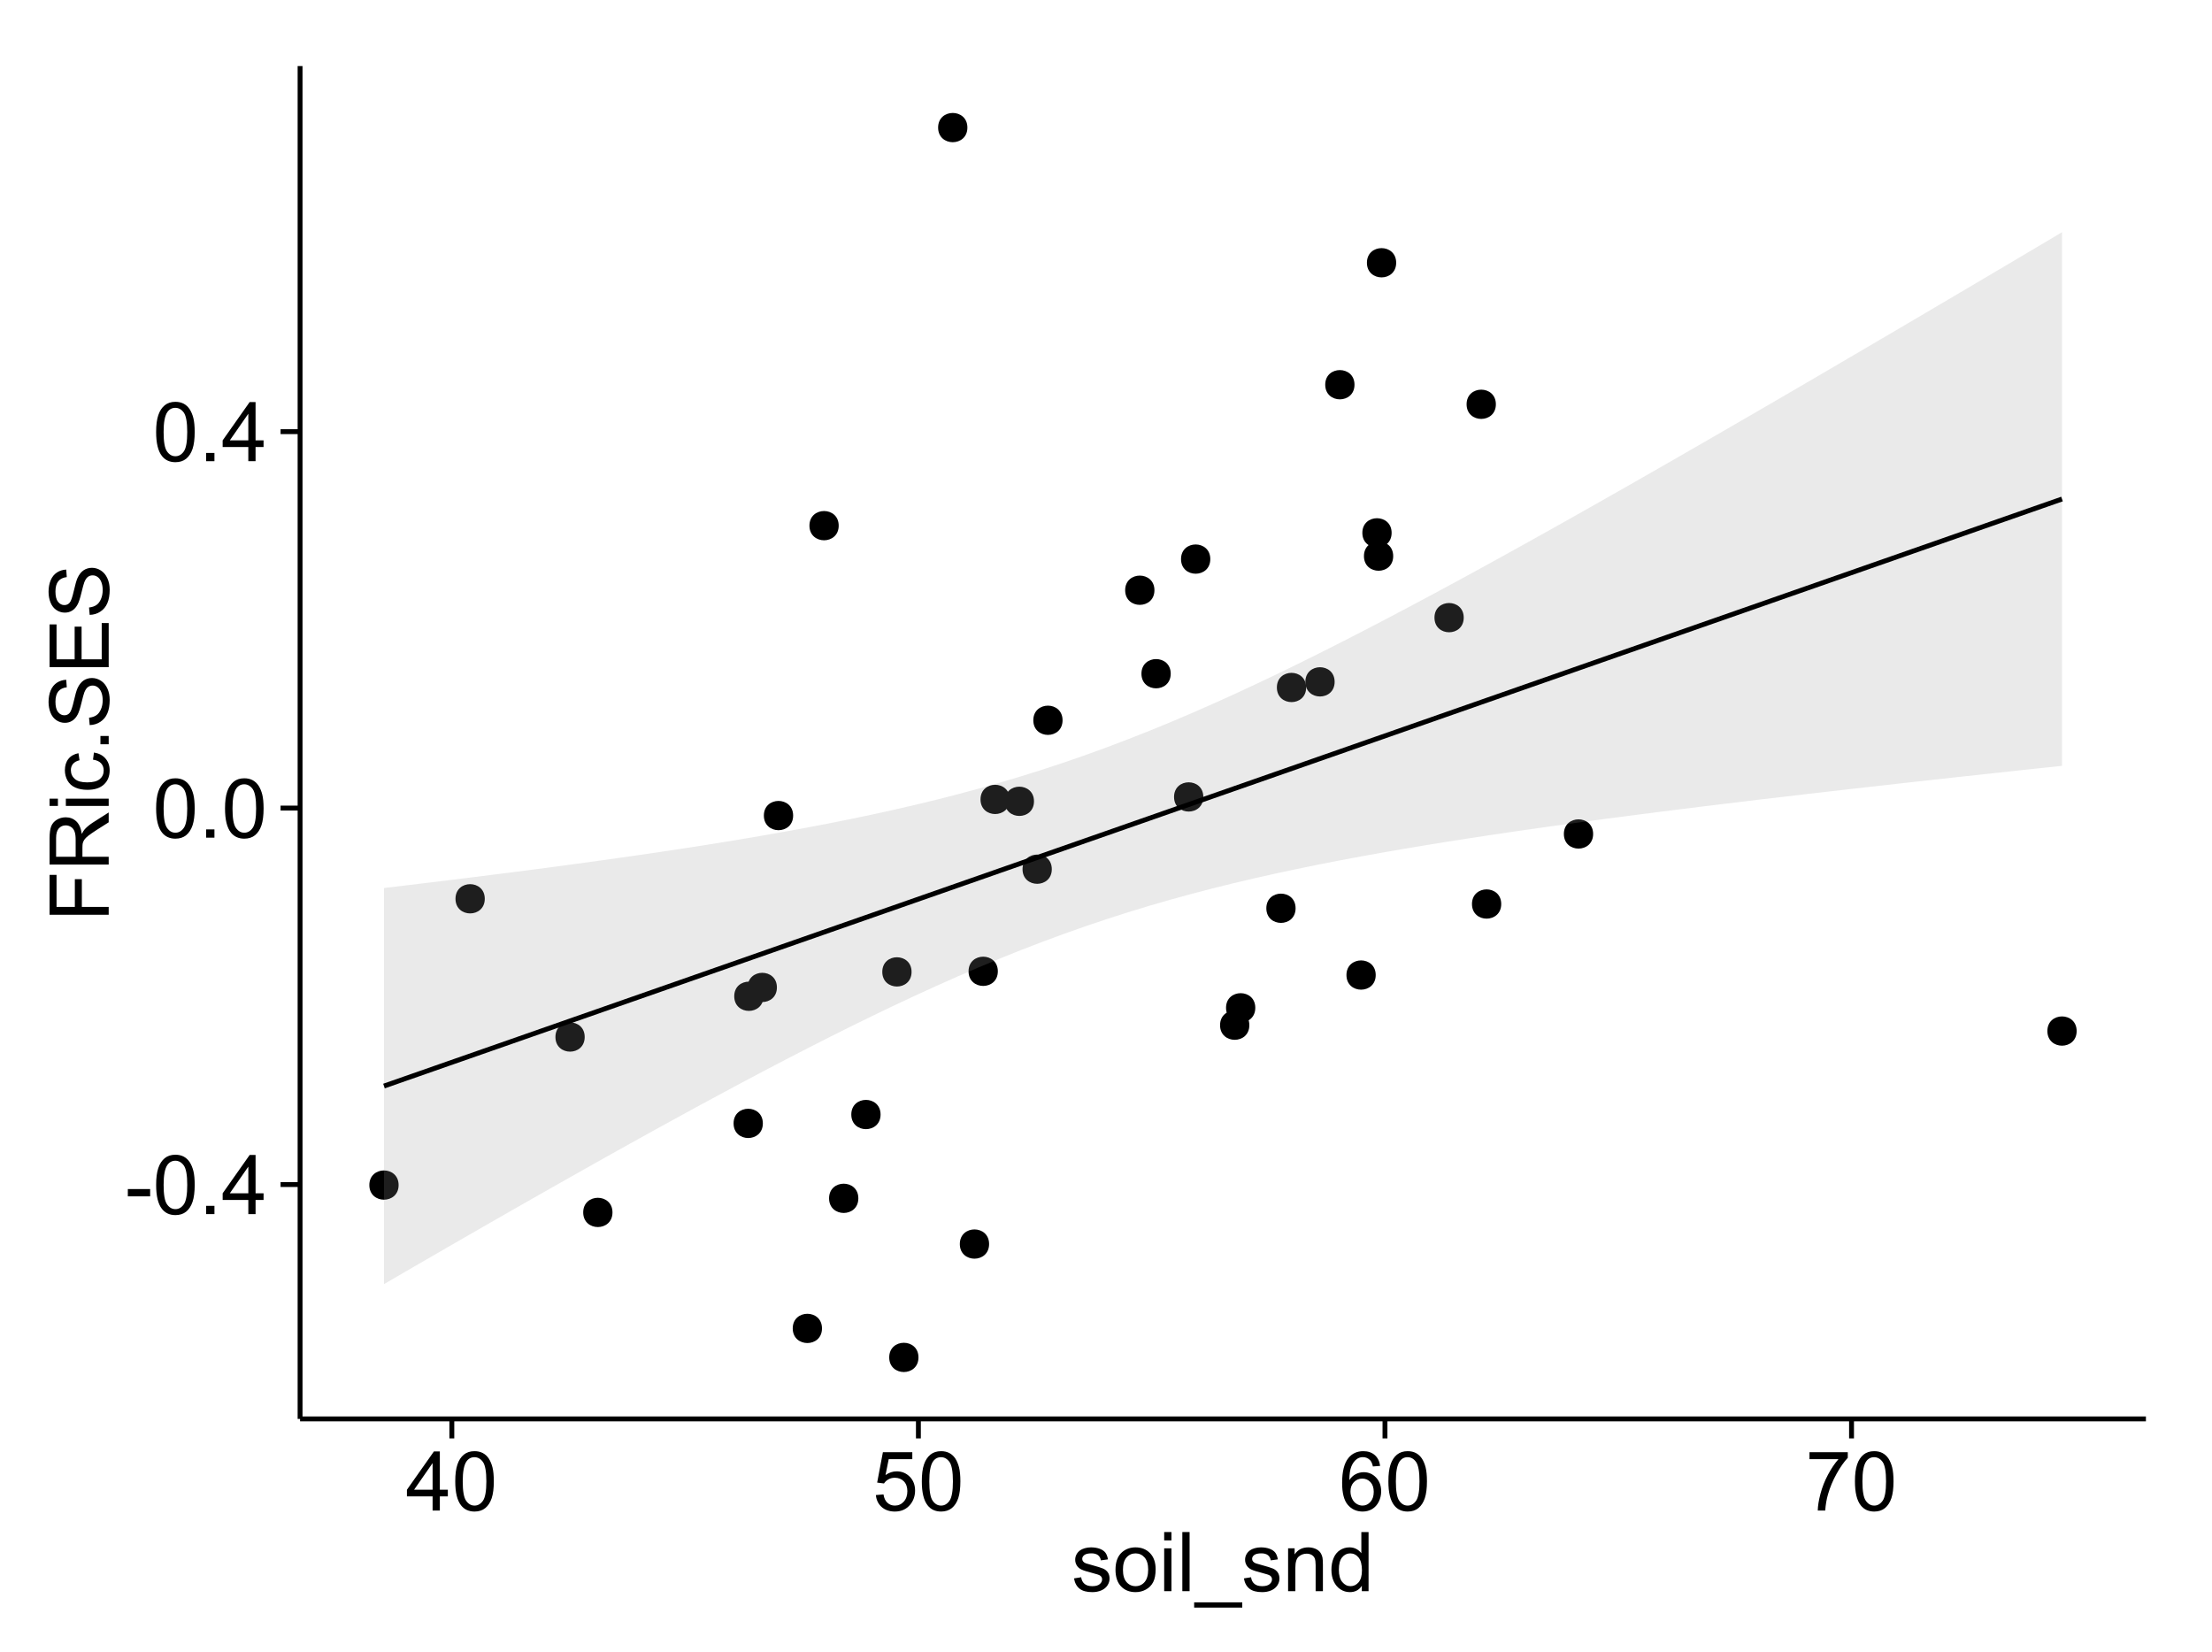 <?xml version="1.0" encoding="UTF-8"?>
<svg xmlns="http://www.w3.org/2000/svg" xmlns:xlink="http://www.w3.org/1999/xlink" width="482pt" height="360pt" viewBox="0 0 482 360" version="1.1">
<defs>
<g>
<symbol overflow="visible" id="glyph0-0">
<path style="stroke:none;" d="M 0.57 -3.867 L 0.57 -5.457 L 5.43 -5.457 L 5.43 -3.867 Z M 0.57 -3.867 "/>
</symbol>
<symbol overflow="visible" id="glyph0-1">
<path style="stroke:none;" d="M 0.746 -6.355 C 0.742 -7.875 0.898 -9.102 1.215 -10.031 C 1.527 -10.961 1.996 -11.676 2.613 -12.18 C 3.23 -12.684 4.008 -12.938 4.949 -12.938 C 5.637 -12.938 6.242 -12.797 6.766 -12.52 C 7.285 -12.238 7.715 -11.836 8.059 -11.316 C 8.395 -10.789 8.664 -10.152 8.859 -9.398 C 9.051 -8.645 9.145 -7.629 9.148 -6.355 C 9.145 -4.84 8.992 -3.617 8.684 -2.691 C 8.371 -1.762 7.906 -1.047 7.289 -0.539 C 6.672 -0.035 5.891 0.215 4.949 0.219 C 3.703 0.215 2.727 -0.227 2.023 -1.117 C 1.168 -2.188 0.742 -3.934 0.746 -6.355 Z M 2.375 -6.355 C 2.371 -4.234 2.621 -2.824 3.117 -2.129 C 3.609 -1.426 4.219 -1.078 4.949 -1.082 C 5.672 -1.078 6.281 -1.43 6.781 -2.137 C 7.273 -2.836 7.523 -4.242 7.523 -6.355 C 7.523 -8.473 7.273 -9.883 6.781 -10.582 C 6.281 -11.277 5.664 -11.625 4.93 -11.629 C 4.199 -11.625 3.621 -11.316 3.191 -10.703 C 2.645 -9.918 2.371 -8.469 2.375 -6.355 Z M 2.375 -6.355 "/>
</symbol>
<symbol overflow="visible" id="glyph0-2">
<path style="stroke:none;" d="M 1.633 0 L 1.633 -1.801 L 3.438 -1.801 L 3.438 0 Z M 1.633 0 "/>
</symbol>
<symbol overflow="visible" id="glyph0-3">
<path style="stroke:none;" d="M 5.82 0 L 5.82 -3.086 L 0.227 -3.086 L 0.227 -4.535 L 6.109 -12.883 L 7.398 -12.883 L 7.398 -4.535 L 9.141 -4.535 L 9.141 -3.086 L 7.398 -3.086 L 7.398 0 Z M 5.82 -4.535 L 5.82 -10.344 L 1.785 -4.535 Z M 5.82 -4.535 "/>
</symbol>
<symbol overflow="visible" id="glyph0-4">
<path style="stroke:none;" d="M 0.746 -3.375 L 2.406 -3.516 C 2.527 -2.707 2.812 -2.098 3.266 -1.691 C 3.711 -1.281 4.254 -1.078 4.887 -1.082 C 5.648 -1.078 6.293 -1.363 6.82 -1.941 C 7.344 -2.512 7.605 -3.273 7.609 -4.227 C 7.605 -5.125 7.352 -5.84 6.848 -6.363 C 6.34 -6.883 5.676 -7.141 4.859 -7.145 C 4.344 -7.141 3.887 -7.027 3.48 -6.797 C 3.07 -6.566 2.746 -6.266 2.516 -5.898 L 1.027 -6.09 L 2.277 -12.711 L 8.684 -12.711 L 8.684 -11.195 L 3.543 -11.195 L 2.848 -7.734 C 3.621 -8.273 4.43 -8.543 5.281 -8.543 C 6.402 -8.543 7.352 -8.152 8.129 -7.371 C 8.898 -6.59 9.285 -5.586 9.289 -4.367 C 9.285 -3.195 8.945 -2.188 8.27 -1.344 C 7.441 -0.301 6.316 0.215 4.887 0.219 C 3.715 0.215 2.758 -0.109 2.016 -0.766 C 1.273 -1.418 0.848 -2.289 0.746 -3.375 Z M 0.746 -3.375 "/>
</symbol>
<symbol overflow="visible" id="glyph0-5">
<path style="stroke:none;" d="M 8.957 -9.73 L 7.383 -9.605 C 7.242 -10.223 7.043 -10.676 6.785 -10.961 C 6.355 -11.41 5.828 -11.637 5.203 -11.637 C 4.695 -11.637 4.25 -11.496 3.875 -11.215 C 3.375 -10.852 2.984 -10.32 2.695 -9.625 C 2.406 -8.926 2.258 -7.934 2.25 -6.645 C 2.629 -7.223 3.094 -7.652 3.645 -7.938 C 4.195 -8.215 4.773 -8.355 5.379 -8.359 C 6.434 -8.355 7.328 -7.969 8.07 -7.195 C 8.809 -6.418 9.18 -5.414 9.184 -4.184 C 9.18 -3.371 9.008 -2.617 8.66 -1.926 C 8.312 -1.23 7.832 -0.699 7.227 -0.332 C 6.613 0.035 5.922 0.215 5.148 0.219 C 3.828 0.215 2.754 -0.266 1.922 -1.234 C 1.09 -2.199 0.672 -3.797 0.676 -6.031 C 0.672 -8.516 1.133 -10.328 2.055 -11.461 C 2.855 -12.445 3.938 -12.938 5.301 -12.938 C 6.312 -12.938 7.141 -12.652 7.789 -12.086 C 8.434 -11.516 8.824 -10.73 8.957 -9.73 Z M 2.496 -4.176 C 2.496 -3.629 2.609 -3.105 2.844 -2.609 C 3.07 -2.109 3.395 -1.73 3.812 -1.473 C 4.227 -1.207 4.664 -1.078 5.125 -1.082 C 5.789 -1.078 6.363 -1.348 6.844 -1.891 C 7.324 -2.426 7.562 -3.156 7.566 -4.086 C 7.562 -4.973 7.328 -5.676 6.855 -6.191 C 6.379 -6.703 5.781 -6.961 5.062 -6.961 C 4.348 -6.961 3.738 -6.703 3.242 -6.191 C 2.742 -5.676 2.496 -5.004 2.496 -4.176 Z M 2.496 -4.176 "/>
</symbol>
<symbol overflow="visible" id="glyph0-6">
<path style="stroke:none;" d="M 0.852 -11.195 L 0.852 -12.719 L 9.195 -12.719 L 9.195 -11.488 C 8.367 -10.613 7.555 -9.453 6.754 -8.008 C 5.945 -6.559 5.324 -5.07 4.887 -3.543 C 4.57 -2.461 4.367 -1.281 4.281 0 L 2.656 0 C 2.668 -1.012 2.867 -2.234 3.25 -3.672 C 3.629 -5.105 4.176 -6.492 4.891 -7.828 C 5.602 -9.16 6.359 -10.281 7.164 -11.195 Z M 0.852 -11.195 "/>
</symbol>
<symbol overflow="visible" id="glyph0-7">
<path style="stroke:none;" d="M 0.555 -2.785 L 2.117 -3.031 C 2.203 -2.402 2.449 -1.922 2.852 -1.59 C 3.25 -1.254 3.812 -1.09 4.535 -1.09 C 5.262 -1.09 5.801 -1.234 6.152 -1.531 C 6.504 -1.824 6.68 -2.172 6.68 -2.574 C 6.68 -2.926 6.523 -3.207 6.215 -3.418 C 5.996 -3.555 5.457 -3.734 4.598 -3.953 C 3.434 -4.246 2.629 -4.5 2.184 -4.715 C 1.734 -4.926 1.395 -5.223 1.164 -5.602 C 0.93 -5.98 0.812 -6.398 0.816 -6.855 C 0.812 -7.27 0.91 -7.652 1.102 -8.012 C 1.293 -8.363 1.551 -8.66 1.883 -8.895 C 2.125 -9.074 2.461 -9.227 2.887 -9.355 C 3.309 -9.48 3.766 -9.543 4.254 -9.547 C 4.984 -9.543 5.625 -9.438 6.184 -9.23 C 6.734 -9.016 7.145 -8.73 7.41 -8.371 C 7.672 -8.008 7.852 -7.527 7.953 -6.926 L 6.406 -6.715 C 6.332 -7.195 6.129 -7.57 5.793 -7.84 C 5.453 -8.105 4.977 -8.238 4.367 -8.242 C 3.637 -8.238 3.121 -8.117 2.812 -7.883 C 2.5 -7.641 2.344 -7.359 2.348 -7.039 C 2.344 -6.832 2.406 -6.648 2.539 -6.484 C 2.664 -6.312 2.867 -6.172 3.148 -6.062 C 3.301 -6.004 3.766 -5.871 4.543 -5.66 C 5.66 -5.359 6.441 -5.113 6.887 -4.926 C 7.324 -4.734 7.672 -4.457 7.926 -4.094 C 8.176 -3.73 8.301 -3.281 8.305 -2.742 C 8.301 -2.215 8.148 -1.719 7.844 -1.254 C 7.535 -0.785 7.09 -0.422 6.512 -0.172 C 5.926 0.086 5.27 0.211 4.543 0.211 C 3.328 0.211 2.406 -0.039 1.77 -0.543 C 1.133 -1.047 0.727 -1.793 0.555 -2.785 Z M 0.555 -2.785 "/>
</symbol>
<symbol overflow="visible" id="glyph0-8">
<path style="stroke:none;" d="M 0.598 -4.668 C 0.598 -6.391 1.078 -7.672 2.039 -8.508 C 2.84 -9.199 3.816 -9.543 4.977 -9.547 C 6.254 -9.543 7.305 -9.125 8.121 -8.285 C 8.934 -7.441 9.34 -6.277 9.344 -4.797 C 9.34 -3.594 9.16 -2.648 8.801 -1.961 C 8.441 -1.27 7.914 -0.734 7.227 -0.359 C 6.535 0.023 5.785 0.211 4.977 0.211 C 3.664 0.211 2.609 -0.207 1.805 -1.047 C 1 -1.883 0.598 -3.09 0.598 -4.668 Z M 2.223 -4.668 C 2.219 -3.469 2.48 -2.574 3.004 -1.98 C 3.523 -1.387 4.18 -1.09 4.977 -1.09 C 5.758 -1.09 6.41 -1.387 6.934 -1.984 C 7.453 -2.582 7.715 -3.492 7.719 -4.719 C 7.715 -5.871 7.453 -6.746 6.93 -7.344 C 6.402 -7.934 5.75 -8.23 4.977 -8.234 C 4.18 -8.23 3.523 -7.938 3.004 -7.348 C 2.48 -6.754 2.219 -5.859 2.223 -4.668 Z M 2.223 -4.668 "/>
</symbol>
<symbol overflow="visible" id="glyph0-9">
<path style="stroke:none;" d="M 1.195 -11.066 L 1.195 -12.883 L 2.777 -12.883 L 2.777 -11.066 Z M 1.195 0 L 1.195 -9.336 L 2.777 -9.336 L 2.777 0 Z M 1.195 0 "/>
</symbol>
<symbol overflow="visible" id="glyph0-10">
<path style="stroke:none;" d="M 1.152 0 L 1.152 -12.883 L 2.734 -12.883 L 2.734 0 Z M 1.152 0 "/>
</symbol>
<symbol overflow="visible" id="glyph0-11">
<path style="stroke:none;" d="M -0.273 3.578 L -0.273 2.434 L 10.211 2.434 L 10.211 3.578 Z M -0.273 3.578 "/>
</symbol>
<symbol overflow="visible" id="glyph0-12">
<path style="stroke:none;" d="M 1.188 0 L 1.188 -9.336 L 2.609 -9.336 L 2.609 -8.008 C 3.293 -9.031 4.285 -9.543 5.582 -9.547 C 6.141 -9.543 6.656 -9.441 7.133 -9.242 C 7.602 -9.035 7.957 -8.77 8.191 -8.445 C 8.426 -8.113 8.59 -7.727 8.684 -7.277 C 8.742 -6.98 8.77 -6.465 8.773 -5.738 L 8.773 0 L 7.188 0 L 7.188 -5.68 C 7.184 -6.32 7.121 -6.801 7.004 -7.121 C 6.879 -7.438 6.66 -7.695 6.348 -7.887 C 6.031 -8.074 5.664 -8.168 5.246 -8.172 C 4.566 -8.168 3.984 -7.953 3.5 -7.531 C 3.008 -7.102 2.766 -6.293 2.77 -5.098 L 2.77 0 Z M 1.188 0 "/>
</symbol>
<symbol overflow="visible" id="glyph0-13">
<path style="stroke:none;" d="M 7.242 0 L 7.242 -1.18 C 6.648 -0.25 5.777 0.211 4.633 0.211 C 3.887 0.211 3.203 0.008 2.578 -0.402 C 1.953 -0.812 1.469 -1.387 1.129 -2.121 C 0.785 -2.855 0.613 -3.699 0.617 -4.656 C 0.613 -5.586 0.77 -6.43 1.082 -7.191 C 1.391 -7.949 1.855 -8.531 2.477 -8.938 C 3.098 -9.34 3.793 -9.543 4.562 -9.547 C 5.121 -9.543 5.621 -9.426 6.062 -9.188 C 6.5 -8.949 6.859 -8.641 7.137 -8.262 L 7.137 -12.883 L 8.711 -12.883 L 8.711 0 Z M 2.242 -4.656 C 2.238 -3.461 2.488 -2.566 2.996 -1.977 C 3.496 -1.383 4.094 -1.09 4.781 -1.09 C 5.473 -1.09 6.059 -1.371 6.543 -1.938 C 7.023 -2.5 7.266 -3.363 7.27 -4.527 C 7.266 -5.801 7.02 -6.738 6.531 -7.336 C 6.035 -7.934 5.43 -8.23 4.711 -8.234 C 4.008 -8.23 3.418 -7.945 2.949 -7.371 C 2.473 -6.797 2.238 -5.891 2.242 -4.656 Z M 2.242 -4.656 "/>
</symbol>
<symbol overflow="visible" id="glyph1-0">
<path style="stroke:none;" d="M 0 -1.477 L -12.883 -1.477 L -12.883 -10.168 L -11.363 -10.168 L -11.363 -3.184 L -7.375 -3.184 L -7.375 -9.227 L -5.852 -9.227 L -5.852 -3.184 L 0 -3.18 Z M 0 -1.477 "/>
</symbol>
<symbol overflow="visible" id="glyph1-1">
<path style="stroke:none;" d="M 0 -1.414 L -12.883 -1.414 L -12.883 -7.129 C -12.879 -8.273 -12.762 -9.145 -12.535 -9.746 C -12.301 -10.34 -11.895 -10.82 -11.312 -11.18 C -10.723 -11.535 -10.074 -11.711 -9.367 -11.715 C -8.449 -11.711 -7.68 -11.418 -7.055 -10.828 C -6.43 -10.234 -6.031 -9.32 -5.863 -8.086 C -5.641 -8.535 -5.426 -8.875 -5.219 -9.113 C -4.762 -9.605 -4.191 -10.078 -3.508 -10.531 L 0 -12.77 L 0 -10.625 L -2.68 -8.922 C -3.449 -8.418 -4.043 -8.008 -4.453 -7.688 C -4.863 -7.367 -5.148 -7.078 -5.316 -6.824 C -5.477 -6.566 -5.594 -6.309 -5.66 -6.047 C -5.699 -5.852 -5.719 -5.535 -5.723 -5.098 L -5.723 -3.121 L 0 -3.121 Z M -7.199 -3.121 L -7.199 -6.785 C -7.195 -7.562 -7.273 -8.172 -7.438 -8.613 C -7.594 -9.051 -7.852 -9.383 -8.211 -9.613 C -8.562 -9.84 -8.949 -9.953 -9.367 -9.957 C -9.973 -9.953 -10.473 -9.734 -10.871 -9.293 C -11.262 -8.852 -11.461 -8.152 -11.461 -7.199 L -11.461 -3.121 Z M -7.199 -3.121 "/>
</symbol>
<symbol overflow="visible" id="glyph1-2">
<path style="stroke:none;" d="M -11.066 -1.195 L -12.883 -1.195 L -12.883 -2.777 L -11.066 -2.777 Z M 0 -1.195 L -9.336 -1.195 L -9.336 -2.777 L 0 -2.777 Z M 0 -1.195 "/>
</symbol>
<symbol overflow="visible" id="glyph1-3">
<path style="stroke:none;" d="M -3.418 -7.277 L -3.215 -8.832 C -2.141 -8.66 -1.301 -8.227 -0.699 -7.527 C -0.09 -6.824 0.211 -5.965 0.211 -4.949 C 0.211 -3.668 -0.203 -2.641 -1.039 -1.867 C -1.871 -1.09 -3.07 -0.703 -4.633 -0.703 C -5.637 -0.703 -6.52 -0.867 -7.277 -1.203 C -8.031 -1.535 -8.598 -2.047 -8.977 -2.73 C -9.355 -3.41 -9.543 -4.152 -9.547 -4.957 C -9.543 -5.969 -9.289 -6.797 -8.777 -7.441 C -8.262 -8.086 -7.531 -8.5 -6.59 -8.684 L -6.355 -7.145 C -6.98 -6.996 -7.453 -6.738 -7.77 -6.367 C -8.082 -5.992 -8.238 -5.543 -8.242 -5.02 C -8.238 -4.219 -7.953 -3.57 -7.387 -3.074 C -6.812 -2.574 -5.91 -2.324 -4.676 -2.328 C -3.422 -2.324 -2.508 -2.566 -1.941 -3.047 C -1.371 -3.527 -1.09 -4.152 -1.09 -4.93 C -1.09 -5.547 -1.277 -6.066 -1.66 -6.484 C -2.035 -6.898 -2.621 -7.164 -3.418 -7.277 Z M -3.418 -7.277 "/>
</symbol>
<symbol overflow="visible" id="glyph1-4">
<path style="stroke:none;" d="M 0 -1.633 L -1.801 -1.633 L -1.801 -3.438 L 0 -3.438 Z M 0 -1.633 "/>
</symbol>
<symbol overflow="visible" id="glyph1-5">
<path style="stroke:none;" d="M -4.141 -0.809 L -4.281 -2.418 C -3.633 -2.492 -3.102 -2.668 -2.691 -2.949 C -2.277 -3.223 -1.945 -3.656 -1.691 -4.246 C -1.434 -4.828 -1.305 -5.488 -1.309 -6.223 C -1.305 -6.871 -1.402 -7.445 -1.598 -7.945 C -1.789 -8.441 -2.055 -8.809 -2.395 -9.055 C -2.727 -9.297 -3.094 -9.422 -3.496 -9.422 C -3.898 -9.422 -4.25 -9.305 -4.555 -9.07 C -4.852 -8.836 -5.105 -8.449 -5.316 -7.91 C -5.449 -7.562 -5.66 -6.797 -5.945 -5.613 C -6.227 -4.43 -6.496 -3.602 -6.75 -3.129 C -7.07 -2.512 -7.469 -2.051 -7.949 -1.754 C -8.422 -1.449 -8.957 -1.301 -9.555 -1.301 C -10.203 -1.301 -10.812 -1.484 -11.379 -1.855 C -11.941 -2.223 -12.367 -2.762 -12.664 -3.473 C -12.953 -4.18 -13.102 -4.969 -13.105 -5.836 C -13.102 -6.789 -12.945 -7.629 -12.641 -8.363 C -12.328 -9.09 -11.879 -9.652 -11.285 -10.043 C -10.688 -10.434 -10.008 -10.645 -9.254 -10.68 L -9.133 -9.043 C -9.941 -8.953 -10.555 -8.656 -10.977 -8.152 C -11.391 -7.641 -11.602 -6.895 -11.602 -5.906 C -11.602 -4.875 -11.41 -4.121 -11.035 -3.652 C -10.652 -3.176 -10.199 -2.941 -9.668 -2.945 C -9.203 -2.941 -8.82 -3.109 -8.523 -3.445 C -8.223 -3.773 -7.918 -4.629 -7.605 -6.016 C -7.293 -7.398 -7.02 -8.348 -6.785 -8.867 C -6.438 -9.613 -5.996 -10.168 -5.469 -10.527 C -4.938 -10.883 -4.328 -11.062 -3.637 -11.066 C -2.949 -11.062 -2.305 -10.867 -1.699 -10.477 C -1.09 -10.082 -0.617 -9.516 -0.285 -8.781 C 0.051 -8.043 0.215 -7.215 0.219 -6.301 C 0.215 -5.133 0.051 -4.156 -0.289 -3.371 C -0.625 -2.578 -1.137 -1.961 -1.824 -1.516 C -2.504 -1.066 -3.277 -0.832 -4.141 -0.809 Z M -4.141 -0.809 "/>
</symbol>
<symbol overflow="visible" id="glyph1-6">
<path style="stroke:none;" d="M 0 -1.422 L -12.883 -1.426 L -12.883 -10.742 L -11.363 -10.742 L -11.363 -3.129 L -7.418 -3.129 L -7.418 -10.258 L -5.906 -10.258 L -5.906 -3.129 L -1.52 -3.129 L -1.52 -11.039 L 0 -11.039 Z M 0 -1.422 "/>
</symbol>
</g>
<clipPath id="clip1">
  <path d="M 65.387 14.398 L 468.598 14.398 L 468.598 310.164 L 65.387 310.164 Z M 65.387 14.398 "/>
</clipPath>
</defs>
<g id="surface4091">
<rect x="0" y="0" width="482" height="360" style="fill:rgb(100%,100%,100%);fill-opacity:1;stroke:none;"/>
<rect x="0" y="0" width="482" height="360" style="fill:rgb(100%,100%,100%);fill-opacity:1;stroke:none;"/>
<path style="fill:none;stroke-width:1.063;stroke-linecap:round;stroke-linejoin:round;stroke:rgb(100%,100%,100%);stroke-opacity:1;stroke-miterlimit:10;" d="M 0 360 L 482 360 L 482 0 L 0 0 Z M 0 360 "/>
<g clip-path="url(#clip1)" clip-rule="nonzero">
<path style=" stroke:none;fill-rule:nonzero;fill:rgb(100%,100%,100%);fill-opacity:1;" d="M 65.387 309.168 L 467.598 309.168 L 467.598 14.402 L 65.387 14.402 Z M 65.387 309.168 "/>
<path style=" stroke:none;fill-rule:nonzero;fill:rgb(0%,0%,0%);fill-opacity:1;" d="M 165.164 244.777 C 165.164 247.613 160.91 247.613 160.91 244.777 C 160.91 241.945 165.164 241.945 165.164 244.777 "/>
<path style=" stroke:none;fill-rule:nonzero;fill:rgb(0%,0%,0%);fill-opacity:1;" d="M 230.473 156.941 C 230.473 159.777 226.223 159.777 226.223 156.941 C 226.223 154.109 230.473 154.109 230.473 156.941 "/>
<path style=" stroke:none;fill-rule:nonzero;fill:rgb(0%,0%,0%);fill-opacity:1;" d="M 197.566 211.766 C 197.566 214.602 193.316 214.602 193.316 211.766 C 193.316 208.934 197.566 208.934 197.566 211.766 "/>
<path style=" stroke:none;fill-rule:nonzero;fill:rgb(0%,0%,0%);fill-opacity:1;" d="M 218.973 174.188 C 218.973 177.02 214.719 177.02 214.719 174.188 C 214.719 171.352 218.973 171.352 218.973 174.188 "/>
<path style=" stroke:none;fill-rule:nonzero;fill:rgb(0%,0%,0%);fill-opacity:1;" d="M 298.707 212.453 C 298.707 215.289 294.457 215.289 294.457 212.453 C 294.457 209.621 298.707 209.621 298.707 212.453 "/>
<path style=" stroke:none;fill-rule:nonzero;fill:rgb(0%,0%,0%);fill-opacity:1;" d="M 209.734 27.797 C 209.734 30.633 205.48 30.633 205.48 27.797 C 205.48 24.965 209.734 24.965 209.734 27.797 "/>
<path style=" stroke:none;fill-rule:nonzero;fill:rgb(0%,0%,0%);fill-opacity:1;" d="M 271.172 223.379 C 271.172 226.215 266.922 226.215 266.922 223.379 C 266.922 220.547 271.172 220.547 271.172 223.379 "/>
<path style=" stroke:none;fill-rule:nonzero;fill:rgb(0%,0%,0%);fill-opacity:1;" d="M 126.344 225.957 C 126.344 228.793 122.094 228.793 122.094 225.957 C 122.094 223.121 126.344 223.121 126.344 225.957 "/>
<path style=" stroke:none;fill-rule:nonzero;fill:rgb(0%,0%,0%);fill-opacity:1;" d="M 165.309 217.078 C 165.309 219.914 161.055 219.914 161.055 217.078 C 161.055 214.246 165.309 214.246 165.309 217.078 "/>
<path style=" stroke:none;fill-rule:nonzero;fill:rgb(0%,0%,0%);fill-opacity:1;" d="M 216.367 211.641 C 216.367 214.473 212.113 214.473 212.113 211.641 C 212.113 208.805 216.367 208.805 216.367 211.641 "/>
<path style=" stroke:none;fill-rule:nonzero;fill:rgb(0%,0%,0%);fill-opacity:1;" d="M 85.797 258.219 C 85.797 261.055 81.543 261.055 81.543 258.219 C 81.543 255.383 85.797 255.383 85.797 258.219 "/>
<path style=" stroke:none;fill-rule:nonzero;fill:rgb(0%,0%,0%);fill-opacity:1;" d="M 104.57 195.84 C 104.57 198.672 100.316 198.672 100.316 195.84 C 100.316 193.004 104.57 193.004 104.57 195.84 "/>
<path style=" stroke:none;fill-rule:nonzero;fill:rgb(0%,0%,0%);fill-opacity:1;" d="M 283.551 149.797 C 283.551 152.629 279.297 152.629 279.297 149.797 C 279.297 146.961 283.551 146.961 283.551 149.797 "/>
<path style=" stroke:none;fill-rule:nonzero;fill:rgb(0%,0%,0%);fill-opacity:1;" d="M 224.242 174.598 C 224.242 177.434 219.992 177.434 219.992 174.598 C 219.992 171.766 224.242 171.766 224.242 174.598 "/>
<path style=" stroke:none;fill-rule:nonzero;fill:rgb(0%,0%,0%);fill-opacity:1;" d="M 250.488 128.605 C 250.488 131.441 246.238 131.441 246.238 128.605 C 246.238 125.773 250.488 125.773 250.488 128.605 "/>
<path style=" stroke:none;fill-rule:nonzero;fill:rgb(0%,0%,0%);fill-opacity:1;" d="M 302.52 121.172 C 302.52 124.008 298.27 124.008 298.27 121.172 C 298.27 118.34 302.52 118.34 302.52 121.172 "/>
<path style=" stroke:none;fill-rule:nonzero;fill:rgb(0%,0%,0%);fill-opacity:1;" d="M 281.25 197.906 C 281.25 200.738 277 200.738 277 197.906 C 277 195.07 281.25 195.07 281.25 197.906 "/>
<path style=" stroke:none;fill-rule:nonzero;fill:rgb(0%,0%,0%);fill-opacity:1;" d="M 228.129 189.391 C 228.129 192.223 223.875 192.223 223.875 189.391 C 223.875 186.555 228.129 186.555 228.129 189.391 "/>
<path style=" stroke:none;fill-rule:nonzero;fill:rgb(0%,0%,0%);fill-opacity:1;" d="M 346.086 181.715 C 346.086 184.551 341.832 184.551 341.832 181.715 C 341.832 178.883 346.086 178.883 346.086 181.715 "/>
<path style=" stroke:none;fill-rule:nonzero;fill:rgb(0%,0%,0%);fill-opacity:1;" d="M 171.766 177.703 C 171.766 180.539 167.512 180.539 167.512 177.703 C 167.512 174.867 171.766 174.867 171.766 177.703 "/>
<path style=" stroke:none;fill-rule:nonzero;fill:rgb(0%,0%,0%);fill-opacity:1;" d="M 302.176 116.102 C 302.176 118.938 297.926 118.938 297.926 116.102 C 297.926 113.266 302.176 113.266 302.176 116.102 "/>
<path style=" stroke:none;fill-rule:nonzero;fill:rgb(0%,0%,0%);fill-opacity:1;" d="M 199.074 295.77 C 199.074 298.602 194.824 298.602 194.824 295.77 C 194.824 292.934 199.074 292.934 199.074 295.77 "/>
<path style=" stroke:none;fill-rule:nonzero;fill:rgb(0%,0%,0%);fill-opacity:1;" d="M 294.086 83.824 C 294.086 86.66 289.832 86.66 289.832 83.824 C 289.832 80.988 294.086 80.988 294.086 83.824 "/>
<path style=" stroke:none;fill-rule:nonzero;fill:rgb(0%,0%,0%);fill-opacity:1;" d="M 261.145 173.648 C 261.145 176.48 256.891 176.48 256.891 173.648 C 256.891 170.812 261.145 170.812 261.145 173.648 "/>
<path style=" stroke:none;fill-rule:nonzero;fill:rgb(0%,0%,0%);fill-opacity:1;" d="M 178.051 289.449 C 178.051 292.285 173.801 292.285 173.801 289.449 C 173.801 286.617 178.051 286.617 178.051 289.449 "/>
<path style=" stroke:none;fill-rule:nonzero;fill:rgb(0%,0%,0%);fill-opacity:1;" d="M 132.398 264.176 C 132.398 267.012 128.145 267.012 128.145 264.176 C 128.145 261.344 132.398 261.344 132.398 264.176 "/>
<path style=" stroke:none;fill-rule:nonzero;fill:rgb(0%,0%,0%);fill-opacity:1;" d="M 289.758 148.57 C 289.758 151.406 285.504 151.406 285.504 148.57 C 285.504 145.738 289.758 145.738 289.758 148.57 "/>
<path style=" stroke:none;fill-rule:nonzero;fill:rgb(0%,0%,0%);fill-opacity:1;" d="M 190.816 242.844 C 190.816 245.68 186.562 245.68 186.562 242.844 C 186.562 240.012 190.816 240.012 190.816 242.844 "/>
<path style=" stroke:none;fill-rule:nonzero;fill:rgb(0%,0%,0%);fill-opacity:1;" d="M 262.664 121.824 C 262.664 124.66 258.414 124.66 258.414 121.824 C 258.414 118.988 262.664 118.988 262.664 121.824 "/>
<path style=" stroke:none;fill-rule:nonzero;fill:rgb(0%,0%,0%);fill-opacity:1;" d="M 303.168 57.254 C 303.168 60.09 298.918 60.09 298.918 57.254 C 298.918 54.418 303.168 54.418 303.168 57.254 "/>
<path style=" stroke:none;fill-rule:nonzero;fill:rgb(0%,0%,0%);fill-opacity:1;" d="M 185.969 261.105 C 185.969 263.941 181.719 263.941 181.719 261.105 C 181.719 258.27 185.969 258.27 185.969 261.105 "/>
<path style=" stroke:none;fill-rule:nonzero;fill:rgb(0%,0%,0%);fill-opacity:1;" d="M 214.465 271.07 C 214.465 273.902 210.215 273.902 210.215 271.07 C 210.215 268.234 214.465 268.234 214.465 271.07 "/>
<path style=" stroke:none;fill-rule:nonzero;fill:rgb(0%,0%,0%);fill-opacity:1;" d="M 272.469 219.594 C 272.469 222.43 268.219 222.43 268.219 219.594 C 268.219 216.758 272.469 216.758 272.469 219.594 "/>
<path style=" stroke:none;fill-rule:nonzero;fill:rgb(0%,0%,0%);fill-opacity:1;" d="M 326.059 196.98 C 326.059 199.816 321.809 199.816 321.809 196.98 C 321.809 194.145 326.059 194.145 326.059 196.98 "/>
<path style=" stroke:none;fill-rule:nonzero;fill:rgb(0%,0%,0%);fill-opacity:1;" d="M 451.445 224.656 C 451.445 227.492 447.191 227.492 447.191 224.656 C 447.191 221.824 451.445 221.824 451.445 224.656 "/>
<path style=" stroke:none;fill-rule:nonzero;fill:rgb(0%,0%,0%);fill-opacity:1;" d="M 324.891 88.09 C 324.891 90.926 320.637 90.926 320.637 88.09 C 320.637 85.258 324.891 85.258 324.891 88.09 "/>
<path style=" stroke:none;fill-rule:nonzero;fill:rgb(0%,0%,0%);fill-opacity:1;" d="M 181.691 114.535 C 181.691 117.371 177.441 117.371 177.441 114.535 C 177.441 111.703 181.691 111.703 181.691 114.535 "/>
<path style=" stroke:none;fill-rule:nonzero;fill:rgb(0%,0%,0%);fill-opacity:1;" d="M 254.035 146.793 C 254.035 149.629 249.785 149.629 249.785 146.793 C 249.785 143.957 254.035 143.957 254.035 146.793 "/>
<path style=" stroke:none;fill-rule:nonzero;fill:rgb(0%,0%,0%);fill-opacity:1;" d="M 317.887 134.578 C 317.887 137.414 313.637 137.414 313.637 134.578 C 313.637 131.746 317.887 131.746 317.887 134.578 "/>
<path style=" stroke:none;fill-rule:nonzero;fill:rgb(0%,0%,0%);fill-opacity:1;" d="M 168.227 215.152 C 168.227 217.988 163.977 217.988 163.977 215.152 C 163.977 212.316 168.227 212.316 168.227 215.152 "/>
<path style=" stroke:none;fill-rule:nonzero;fill:rgb(0%,0%,0%);fill-opacity:1;" d="M 166.227 244.777 C 166.227 249.031 159.848 249.031 159.848 244.777 C 159.848 240.527 166.227 240.527 166.227 244.777 "/>
<path style=" stroke:none;fill-rule:nonzero;fill:rgb(0%,0%,0%);fill-opacity:1;" d="M 231.535 156.941 C 231.535 161.195 225.16 161.195 225.16 156.941 C 225.16 152.691 231.535 152.691 231.535 156.941 "/>
<path style=" stroke:none;fill-rule:nonzero;fill:rgb(0%,0%,0%);fill-opacity:1;" d="M 198.633 211.766 C 198.633 216.02 192.254 216.02 192.254 211.766 C 192.254 207.516 198.633 207.516 198.633 211.766 "/>
<path style=" stroke:none;fill-rule:nonzero;fill:rgb(0%,0%,0%);fill-opacity:1;" d="M 220.035 174.188 C 220.035 178.438 213.656 178.438 213.656 174.188 C 213.656 169.934 220.035 169.934 220.035 174.188 "/>
<path style=" stroke:none;fill-rule:nonzero;fill:rgb(0%,0%,0%);fill-opacity:1;" d="M 299.77 212.453 C 299.77 216.707 293.395 216.707 293.395 212.453 C 293.395 208.203 299.77 208.203 299.77 212.453 "/>
<path style=" stroke:none;fill-rule:nonzero;fill:rgb(0%,0%,0%);fill-opacity:1;" d="M 210.797 27.797 C 210.797 32.051 204.418 32.051 204.418 27.797 C 204.418 23.547 210.797 23.547 210.797 27.797 "/>
<path style=" stroke:none;fill-rule:nonzero;fill:rgb(0%,0%,0%);fill-opacity:1;" d="M 272.234 223.379 C 272.234 227.633 265.855 227.633 265.855 223.379 C 265.855 219.129 272.234 219.129 272.234 223.379 "/>
<path style=" stroke:none;fill-rule:nonzero;fill:rgb(0%,0%,0%);fill-opacity:1;" d="M 127.406 225.957 C 127.406 230.211 121.031 230.211 121.031 225.957 C 121.031 221.707 127.406 221.707 127.406 225.957 "/>
<path style=" stroke:none;fill-rule:nonzero;fill:rgb(0%,0%,0%);fill-opacity:1;" d="M 166.371 217.078 C 166.371 221.332 159.992 221.332 159.992 217.078 C 159.992 212.828 166.371 212.828 166.371 217.078 "/>
<path style=" stroke:none;fill-rule:nonzero;fill:rgb(0%,0%,0%);fill-opacity:1;" d="M 217.43 211.641 C 217.43 215.891 211.051 215.891 211.051 211.641 C 211.051 207.387 217.43 207.387 217.43 211.641 "/>
<path style=" stroke:none;fill-rule:nonzero;fill:rgb(0%,0%,0%);fill-opacity:1;" d="M 86.859 258.219 C 86.859 262.469 80.48 262.469 80.48 258.219 C 80.48 253.965 86.859 253.965 86.859 258.219 "/>
<path style=" stroke:none;fill-rule:nonzero;fill:rgb(0%,0%,0%);fill-opacity:1;" d="M 105.633 195.84 C 105.633 200.09 99.254 200.09 99.254 195.84 C 99.254 191.586 105.633 191.586 105.633 195.84 "/>
<path style=" stroke:none;fill-rule:nonzero;fill:rgb(0%,0%,0%);fill-opacity:1;" d="M 284.613 149.797 C 284.613 154.047 278.234 154.047 278.234 149.797 C 278.234 145.543 284.613 145.543 284.613 149.797 "/>
<path style=" stroke:none;fill-rule:nonzero;fill:rgb(0%,0%,0%);fill-opacity:1;" d="M 225.309 174.598 C 225.309 178.852 218.93 178.852 218.93 174.598 C 218.93 170.348 225.309 170.348 225.309 174.598 "/>
<path style=" stroke:none;fill-rule:nonzero;fill:rgb(0%,0%,0%);fill-opacity:1;" d="M 251.555 128.605 C 251.555 132.859 245.176 132.859 245.176 128.605 C 245.176 124.355 251.555 124.355 251.555 128.605 "/>
<path style=" stroke:none;fill-rule:nonzero;fill:rgb(0%,0%,0%);fill-opacity:1;" d="M 303.582 121.172 C 303.582 125.426 297.207 125.426 297.207 121.172 C 297.207 116.922 303.582 116.922 303.582 121.172 "/>
<path style=" stroke:none;fill-rule:nonzero;fill:rgb(0%,0%,0%);fill-opacity:1;" d="M 282.312 197.906 C 282.312 202.156 275.938 202.156 275.938 197.906 C 275.938 193.652 282.312 193.652 282.312 197.906 "/>
<path style=" stroke:none;fill-rule:nonzero;fill:rgb(0%,0%,0%);fill-opacity:1;" d="M 229.191 189.391 C 229.191 193.641 222.812 193.641 222.812 189.391 C 222.812 185.137 229.191 185.137 229.191 189.391 "/>
<path style=" stroke:none;fill-rule:nonzero;fill:rgb(0%,0%,0%);fill-opacity:1;" d="M 347.148 181.715 C 347.148 185.969 340.77 185.969 340.77 181.715 C 340.77 177.465 347.148 177.465 347.148 181.715 "/>
<path style=" stroke:none;fill-rule:nonzero;fill:rgb(0%,0%,0%);fill-opacity:1;" d="M 172.828 177.703 C 172.828 181.957 166.449 181.957 166.449 177.703 C 166.449 173.453 172.828 173.453 172.828 177.703 "/>
<path style=" stroke:none;fill-rule:nonzero;fill:rgb(0%,0%,0%);fill-opacity:1;" d="M 303.238 116.102 C 303.238 120.355 296.859 120.355 296.859 116.102 C 296.859 111.852 303.238 111.852 303.238 116.102 "/>
<path style=" stroke:none;fill-rule:nonzero;fill:rgb(0%,0%,0%);fill-opacity:1;" d="M 200.137 295.77 C 200.137 300.02 193.762 300.02 193.762 295.77 C 193.762 291.516 200.137 291.516 200.137 295.77 "/>
<path style=" stroke:none;fill-rule:nonzero;fill:rgb(0%,0%,0%);fill-opacity:1;" d="M 295.148 83.824 C 295.148 88.078 288.77 88.078 288.77 83.824 C 288.77 79.574 295.148 79.574 295.148 83.824 "/>
<path style=" stroke:none;fill-rule:nonzero;fill:rgb(0%,0%,0%);fill-opacity:1;" d="M 262.207 173.648 C 262.207 177.898 255.828 177.898 255.828 173.648 C 255.828 169.395 262.207 169.395 262.207 173.648 "/>
<path style=" stroke:none;fill-rule:nonzero;fill:rgb(0%,0%,0%);fill-opacity:1;" d="M 179.113 289.449 C 179.113 293.703 172.738 293.703 172.738 289.449 C 172.738 285.199 179.113 285.199 179.113 289.449 "/>
<path style=" stroke:none;fill-rule:nonzero;fill:rgb(0%,0%,0%);fill-opacity:1;" d="M 133.461 264.176 C 133.461 268.43 127.082 268.43 127.082 264.176 C 127.082 259.926 133.461 259.926 133.461 264.176 "/>
<path style=" stroke:none;fill-rule:nonzero;fill:rgb(0%,0%,0%);fill-opacity:1;" d="M 290.82 148.57 C 290.82 152.824 284.441 152.824 284.441 148.57 C 284.441 144.32 290.82 144.32 290.82 148.57 "/>
<path style=" stroke:none;fill-rule:nonzero;fill:rgb(0%,0%,0%);fill-opacity:1;" d="M 191.879 242.844 C 191.879 247.098 185.5 247.098 185.5 242.844 C 185.5 238.594 191.879 238.594 191.879 242.844 "/>
<path style=" stroke:none;fill-rule:nonzero;fill:rgb(0%,0%,0%);fill-opacity:1;" d="M 263.727 121.824 C 263.727 126.074 257.348 126.074 257.348 121.824 C 257.348 117.57 263.727 117.57 263.727 121.824 "/>
<path style=" stroke:none;fill-rule:nonzero;fill:rgb(0%,0%,0%);fill-opacity:1;" d="M 304.23 57.254 C 304.23 61.504 297.855 61.504 297.855 57.254 C 297.855 53 304.23 53 304.23 57.254 "/>
<path style=" stroke:none;fill-rule:nonzero;fill:rgb(0%,0%,0%);fill-opacity:1;" d="M 187.035 261.105 C 187.035 265.359 180.656 265.359 180.656 261.105 C 180.656 256.855 187.035 256.855 187.035 261.105 "/>
<path style=" stroke:none;fill-rule:nonzero;fill:rgb(0%,0%,0%);fill-opacity:1;" d="M 215.527 271.07 C 215.527 275.32 209.148 275.32 209.148 271.07 C 209.148 266.816 215.527 266.816 215.527 271.07 "/>
<path style=" stroke:none;fill-rule:nonzero;fill:rgb(0%,0%,0%);fill-opacity:1;" d="M 273.531 219.594 C 273.531 223.844 267.156 223.844 267.156 219.594 C 267.156 215.34 273.531 215.34 273.531 219.594 "/>
<path style=" stroke:none;fill-rule:nonzero;fill:rgb(0%,0%,0%);fill-opacity:1;" d="M 327.121 196.98 C 327.121 201.23 320.746 201.23 320.746 196.98 C 320.746 192.727 327.121 192.727 327.121 196.98 "/>
<path style=" stroke:none;fill-rule:nonzero;fill:rgb(0%,0%,0%);fill-opacity:1;" d="M 452.508 224.656 C 452.508 228.91 446.129 228.91 446.129 224.656 C 446.129 220.406 452.508 220.406 452.508 224.656 "/>
<path style=" stroke:none;fill-rule:nonzero;fill:rgb(0%,0%,0%);fill-opacity:1;" d="M 325.953 88.09 C 325.953 92.344 319.574 92.344 319.574 88.09 C 319.574 83.84 325.953 83.84 325.953 88.09 "/>
<path style=" stroke:none;fill-rule:nonzero;fill:rgb(0%,0%,0%);fill-opacity:1;" d="M 182.754 114.535 C 182.754 118.789 176.379 118.789 176.379 114.535 C 176.379 110.285 182.754 110.285 182.754 114.535 "/>
<path style=" stroke:none;fill-rule:nonzero;fill:rgb(0%,0%,0%);fill-opacity:1;" d="M 255.102 146.793 C 255.102 151.047 248.723 151.047 248.723 146.793 C 248.723 142.543 255.102 142.543 255.102 146.793 "/>
<path style=" stroke:none;fill-rule:nonzero;fill:rgb(0%,0%,0%);fill-opacity:1;" d="M 318.949 134.578 C 318.949 138.832 312.574 138.832 312.574 134.578 C 312.574 130.328 318.949 130.328 318.949 134.578 "/>
<path style=" stroke:none;fill-rule:nonzero;fill:rgb(0%,0%,0%);fill-opacity:1;" d="M 169.289 215.152 C 169.289 219.406 162.914 219.406 162.914 215.152 C 162.914 210.902 169.289 210.902 169.289 215.152 "/>
<path style=" stroke:none;fill-rule:nonzero;fill:rgb(60%,60%,60%);fill-opacity:0.2;" d="M 83.672 193.488 L 88.297 192.938 L 92.926 192.383 L 97.555 191.82 L 102.184 191.25 L 106.812 190.668 L 111.441 190.082 L 116.07 189.484 L 120.699 188.875 L 125.328 188.254 L 129.953 187.621 L 134.582 186.973 L 139.211 186.312 L 143.84 185.633 L 148.469 184.934 L 153.098 184.219 L 157.727 183.477 L 162.355 182.715 L 166.98 181.922 L 171.609 181.102 L 176.238 180.25 L 180.867 179.363 L 185.496 178.434 L 190.125 177.465 L 194.754 176.449 L 199.383 175.383 L 204.012 174.262 L 208.637 173.078 L 213.266 171.836 L 217.895 170.523 L 222.523 169.145 L 227.152 167.691 L 231.781 166.164 L 236.41 164.562 L 241.039 162.883 L 245.664 161.129 L 250.293 159.305 L 254.922 157.406 L 259.551 155.438 L 264.18 153.406 L 268.809 151.316 L 273.438 149.168 L 278.066 146.969 L 282.695 144.719 L 287.32 142.426 L 291.949 140.09 L 296.578 137.719 L 301.207 135.316 L 305.836 132.879 L 310.465 130.418 L 315.094 127.93 L 319.723 125.418 L 324.348 122.887 L 328.977 120.332 L 333.605 117.766 L 338.234 115.18 L 342.863 112.582 L 347.492 109.969 L 352.121 107.344 L 356.75 104.707 L 361.379 102.062 L 366.004 99.406 L 370.633 96.742 L 375.262 94.07 L 379.891 91.391 L 384.52 88.707 L 389.148 86.016 L 393.777 83.316 L 398.406 80.613 L 403.031 77.902 L 412.289 72.473 L 416.918 69.75 L 421.547 67.023 L 430.805 61.562 L 440.062 56.086 L 444.688 53.344 L 449.316 50.598 L 449.316 166.867 L 444.688 167.359 L 440.062 167.855 L 435.434 168.355 L 426.176 169.363 L 421.547 169.871 L 416.918 170.383 L 407.66 171.422 L 403.031 171.945 L 398.406 172.477 L 393.777 173.008 L 384.52 174.094 L 379.891 174.648 L 375.262 175.207 L 370.633 175.773 L 366.004 176.348 L 361.379 176.93 L 356.75 177.523 L 352.121 178.125 L 347.492 178.738 L 342.863 179.363 L 338.234 180.004 L 333.605 180.656 L 328.977 181.328 L 324.348 182.016 L 319.723 182.719 L 315.094 183.445 L 310.465 184.195 L 305.836 184.973 L 301.207 185.773 L 296.578 186.609 L 291.949 187.477 L 287.32 188.379 L 282.695 189.324 L 278.066 190.312 L 273.438 191.352 L 268.809 192.441 L 264.18 193.59 L 259.551 194.797 L 254.922 196.066 L 250.293 197.406 L 245.664 198.82 L 241.039 200.305 L 236.41 201.863 L 231.781 203.5 L 227.152 205.211 L 222.523 206.996 L 217.895 208.852 L 213.266 210.781 L 208.637 212.777 L 204.012 214.832 L 199.383 216.949 L 194.754 219.121 L 190.125 221.344 L 185.496 223.609 L 180.867 225.922 L 176.238 228.273 L 171.609 230.66 L 166.98 233.078 L 162.355 235.523 L 157.727 238 L 153.098 240.496 L 148.469 243.02 L 143.84 245.559 L 139.211 248.117 L 134.582 250.695 L 129.953 253.285 L 125.328 255.891 L 120.699 258.508 L 116.07 261.137 L 111.441 263.777 L 106.812 266.426 L 102.184 269.086 L 97.555 271.754 L 92.926 274.43 L 88.297 277.109 L 83.672 279.801 Z M 83.672 193.488 "/>
<path style="fill:none;stroke-width:1.063;stroke-linecap:butt;stroke-linejoin:round;stroke:rgb(0%,0%,0%);stroke-opacity:1;stroke-miterlimit:1;" d="M 83.672 236.645 L 88.297 235.023 L 92.926 233.406 L 97.555 231.785 L 102.184 230.168 L 106.812 228.547 L 111.441 226.93 L 116.07 225.309 L 120.699 223.691 L 125.328 222.07 L 129.953 220.453 L 134.582 218.832 L 139.211 217.215 L 143.84 215.594 L 148.469 213.977 L 153.098 212.355 L 157.727 210.738 L 162.355 209.117 L 166.98 207.5 L 171.609 205.879 L 176.238 204.262 L 180.867 202.641 L 185.496 201.023 L 190.125 199.402 L 194.754 197.785 L 199.383 196.164 L 204.012 194.547 L 208.637 192.926 L 213.266 191.309 L 217.895 189.688 L 222.523 188.07 L 227.152 186.449 L 231.781 184.832 L 236.41 183.211 L 241.039 181.594 L 245.664 179.973 L 250.293 178.355 L 254.922 176.734 L 264.18 173.5 L 268.809 171.879 L 273.438 170.262 L 278.066 168.641 L 282.695 167.023 L 287.32 165.402 L 291.949 163.785 L 296.578 162.164 L 301.207 160.547 L 305.836 158.926 L 310.465 157.309 L 315.094 155.688 L 319.723 154.07 L 324.348 152.449 L 328.977 150.832 L 333.605 149.211 L 338.234 147.594 L 342.863 145.973 L 347.492 144.355 L 352.121 142.734 L 356.75 141.117 L 361.379 139.496 L 366.004 137.879 L 370.633 136.258 L 375.262 134.641 L 379.891 133.02 L 384.52 131.402 L 389.148 129.781 L 393.777 128.164 L 398.406 126.543 L 403.031 124.926 L 407.66 123.305 L 412.289 121.688 L 416.918 120.066 L 421.547 118.449 L 426.176 116.828 L 430.805 115.211 L 435.434 113.59 L 440.062 111.973 L 444.688 110.352 L 449.316 108.734 "/>
</g>
<path style="fill:none;stroke-width:1.063;stroke-linecap:butt;stroke-linejoin:round;stroke:rgb(0%,0%,0%);stroke-opacity:1;stroke-miterlimit:10;" d="M 65.387 309.168 L 65.387 14.398 "/>
<g style="fill:rgb(0%,0%,0%);fill-opacity:1;">
  <use xlink:href="#glyph0-0" x="27.285" y="264.543"/>
  <use xlink:href="#glyph0-1" x="33.279" y="264.543"/>
  <use xlink:href="#glyph0-2" x="43.29" y="264.543"/>
  <use xlink:href="#glyph0-3" x="48.291" y="264.543"/>
</g>
<g style="fill:rgb(0%,0%,0%);fill-opacity:1;">
  <use xlink:href="#glyph0-1" x="33.277" y="182.52"/>
  <use xlink:href="#glyph0-2" x="43.288" y="182.52"/>
  <use xlink:href="#glyph0-1" x="48.289" y="182.52"/>
</g>
<g style="fill:rgb(0%,0%,0%);fill-opacity:1;">
  <use xlink:href="#glyph0-1" x="33.277" y="100.492"/>
  <use xlink:href="#glyph0-2" x="43.288" y="100.492"/>
  <use xlink:href="#glyph0-3" x="48.289" y="100.492"/>
</g>
<path style="fill:none;stroke-width:1.063;stroke-linecap:butt;stroke-linejoin:round;stroke:rgb(0%,0%,0%);stroke-opacity:1;stroke-miterlimit:10;" d="M 61.137 258.102 L 65.387 258.102 "/>
<path style="fill:none;stroke-width:1.063;stroke-linecap:butt;stroke-linejoin:round;stroke:rgb(0%,0%,0%);stroke-opacity:1;stroke-miterlimit:10;" d="M 61.137 176.074 L 65.387 176.074 "/>
<path style="fill:none;stroke-width:1.063;stroke-linecap:butt;stroke-linejoin:round;stroke:rgb(0%,0%,0%);stroke-opacity:1;stroke-miterlimit:10;" d="M 61.137 94.051 L 65.387 94.051 "/>
<path style="fill:none;stroke-width:1.063;stroke-linecap:butt;stroke-linejoin:round;stroke:rgb(0%,0%,0%);stroke-opacity:1;stroke-miterlimit:10;" d="M 65.387 309.168 L 467.602 309.168 "/>
<path style="fill:none;stroke-width:1.063;stroke-linecap:butt;stroke-linejoin:round;stroke:rgb(0%,0%,0%);stroke-opacity:1;stroke-miterlimit:10;" d="M 98.457 313.418 L 98.457 309.168 "/>
<path style="fill:none;stroke-width:1.063;stroke-linecap:butt;stroke-linejoin:round;stroke:rgb(0%,0%,0%);stroke-opacity:1;stroke-miterlimit:10;" d="M 200.121 313.418 L 200.121 309.168 "/>
<path style="fill:none;stroke-width:1.063;stroke-linecap:butt;stroke-linejoin:round;stroke:rgb(0%,0%,0%);stroke-opacity:1;stroke-miterlimit:10;" d="M 301.789 313.418 L 301.789 309.168 "/>
<path style="fill:none;stroke-width:1.063;stroke-linecap:butt;stroke-linejoin:round;stroke:rgb(0%,0%,0%);stroke-opacity:1;stroke-miterlimit:10;" d="M 403.453 313.418 L 403.453 309.168 "/>
<g style="fill:rgb(0%,0%,0%);fill-opacity:1;">
  <use xlink:href="#glyph0-3" x="88.445" y="329.137"/>
  <use xlink:href="#glyph0-1" x="98.456" y="329.137"/>
</g>
<g style="fill:rgb(0%,0%,0%);fill-opacity:1;">
  <use xlink:href="#glyph0-4" x="190.109" y="329.137"/>
  <use xlink:href="#glyph0-1" x="200.12" y="329.137"/>
</g>
<g style="fill:rgb(0%,0%,0%);fill-opacity:1;">
  <use xlink:href="#glyph0-5" x="291.777" y="329.137"/>
  <use xlink:href="#glyph0-1" x="301.788" y="329.137"/>
</g>
<g style="fill:rgb(0%,0%,0%);fill-opacity:1;">
  <use xlink:href="#glyph0-6" x="393.441" y="329.137"/>
  <use xlink:href="#glyph0-1" x="403.452" y="329.137"/>
</g>
<g style="fill:rgb(0%,0%,0%);fill-opacity:1;">
  <use xlink:href="#glyph0-7" x="233.473" y="346.703"/>
  <use xlink:href="#glyph0-8" x="242.473" y="346.703"/>
  <use xlink:href="#glyph0-9" x="252.483" y="346.703"/>
  <use xlink:href="#glyph0-10" x="256.482" y="346.703"/>
  <use xlink:href="#glyph0-11" x="260.481" y="346.703"/>
  <use xlink:href="#glyph0-7" x="270.492" y="346.703"/>
  <use xlink:href="#glyph0-12" x="279.492" y="346.703"/>
  <use xlink:href="#glyph0-13" x="289.503" y="346.703"/>
</g>
<g style="fill:rgb(0%,0%,0%);fill-opacity:1;">
  <use xlink:href="#glyph1-0" x="23.684" y="200.793"/>
  <use xlink:href="#glyph1-1" x="23.684" y="189.798"/>
  <use xlink:href="#glyph1-2" x="23.684" y="176.799"/>
  <use xlink:href="#glyph1-3" x="23.684" y="172.8"/>
  <use xlink:href="#glyph1-4" x="23.684" y="163.8"/>
  <use xlink:href="#glyph1-5" x="23.684" y="158.799"/>
  <use xlink:href="#glyph1-6" x="23.684" y="146.793"/>
  <use xlink:href="#glyph1-5" x="23.684" y="134.787"/>
</g>
</g>
</svg>
